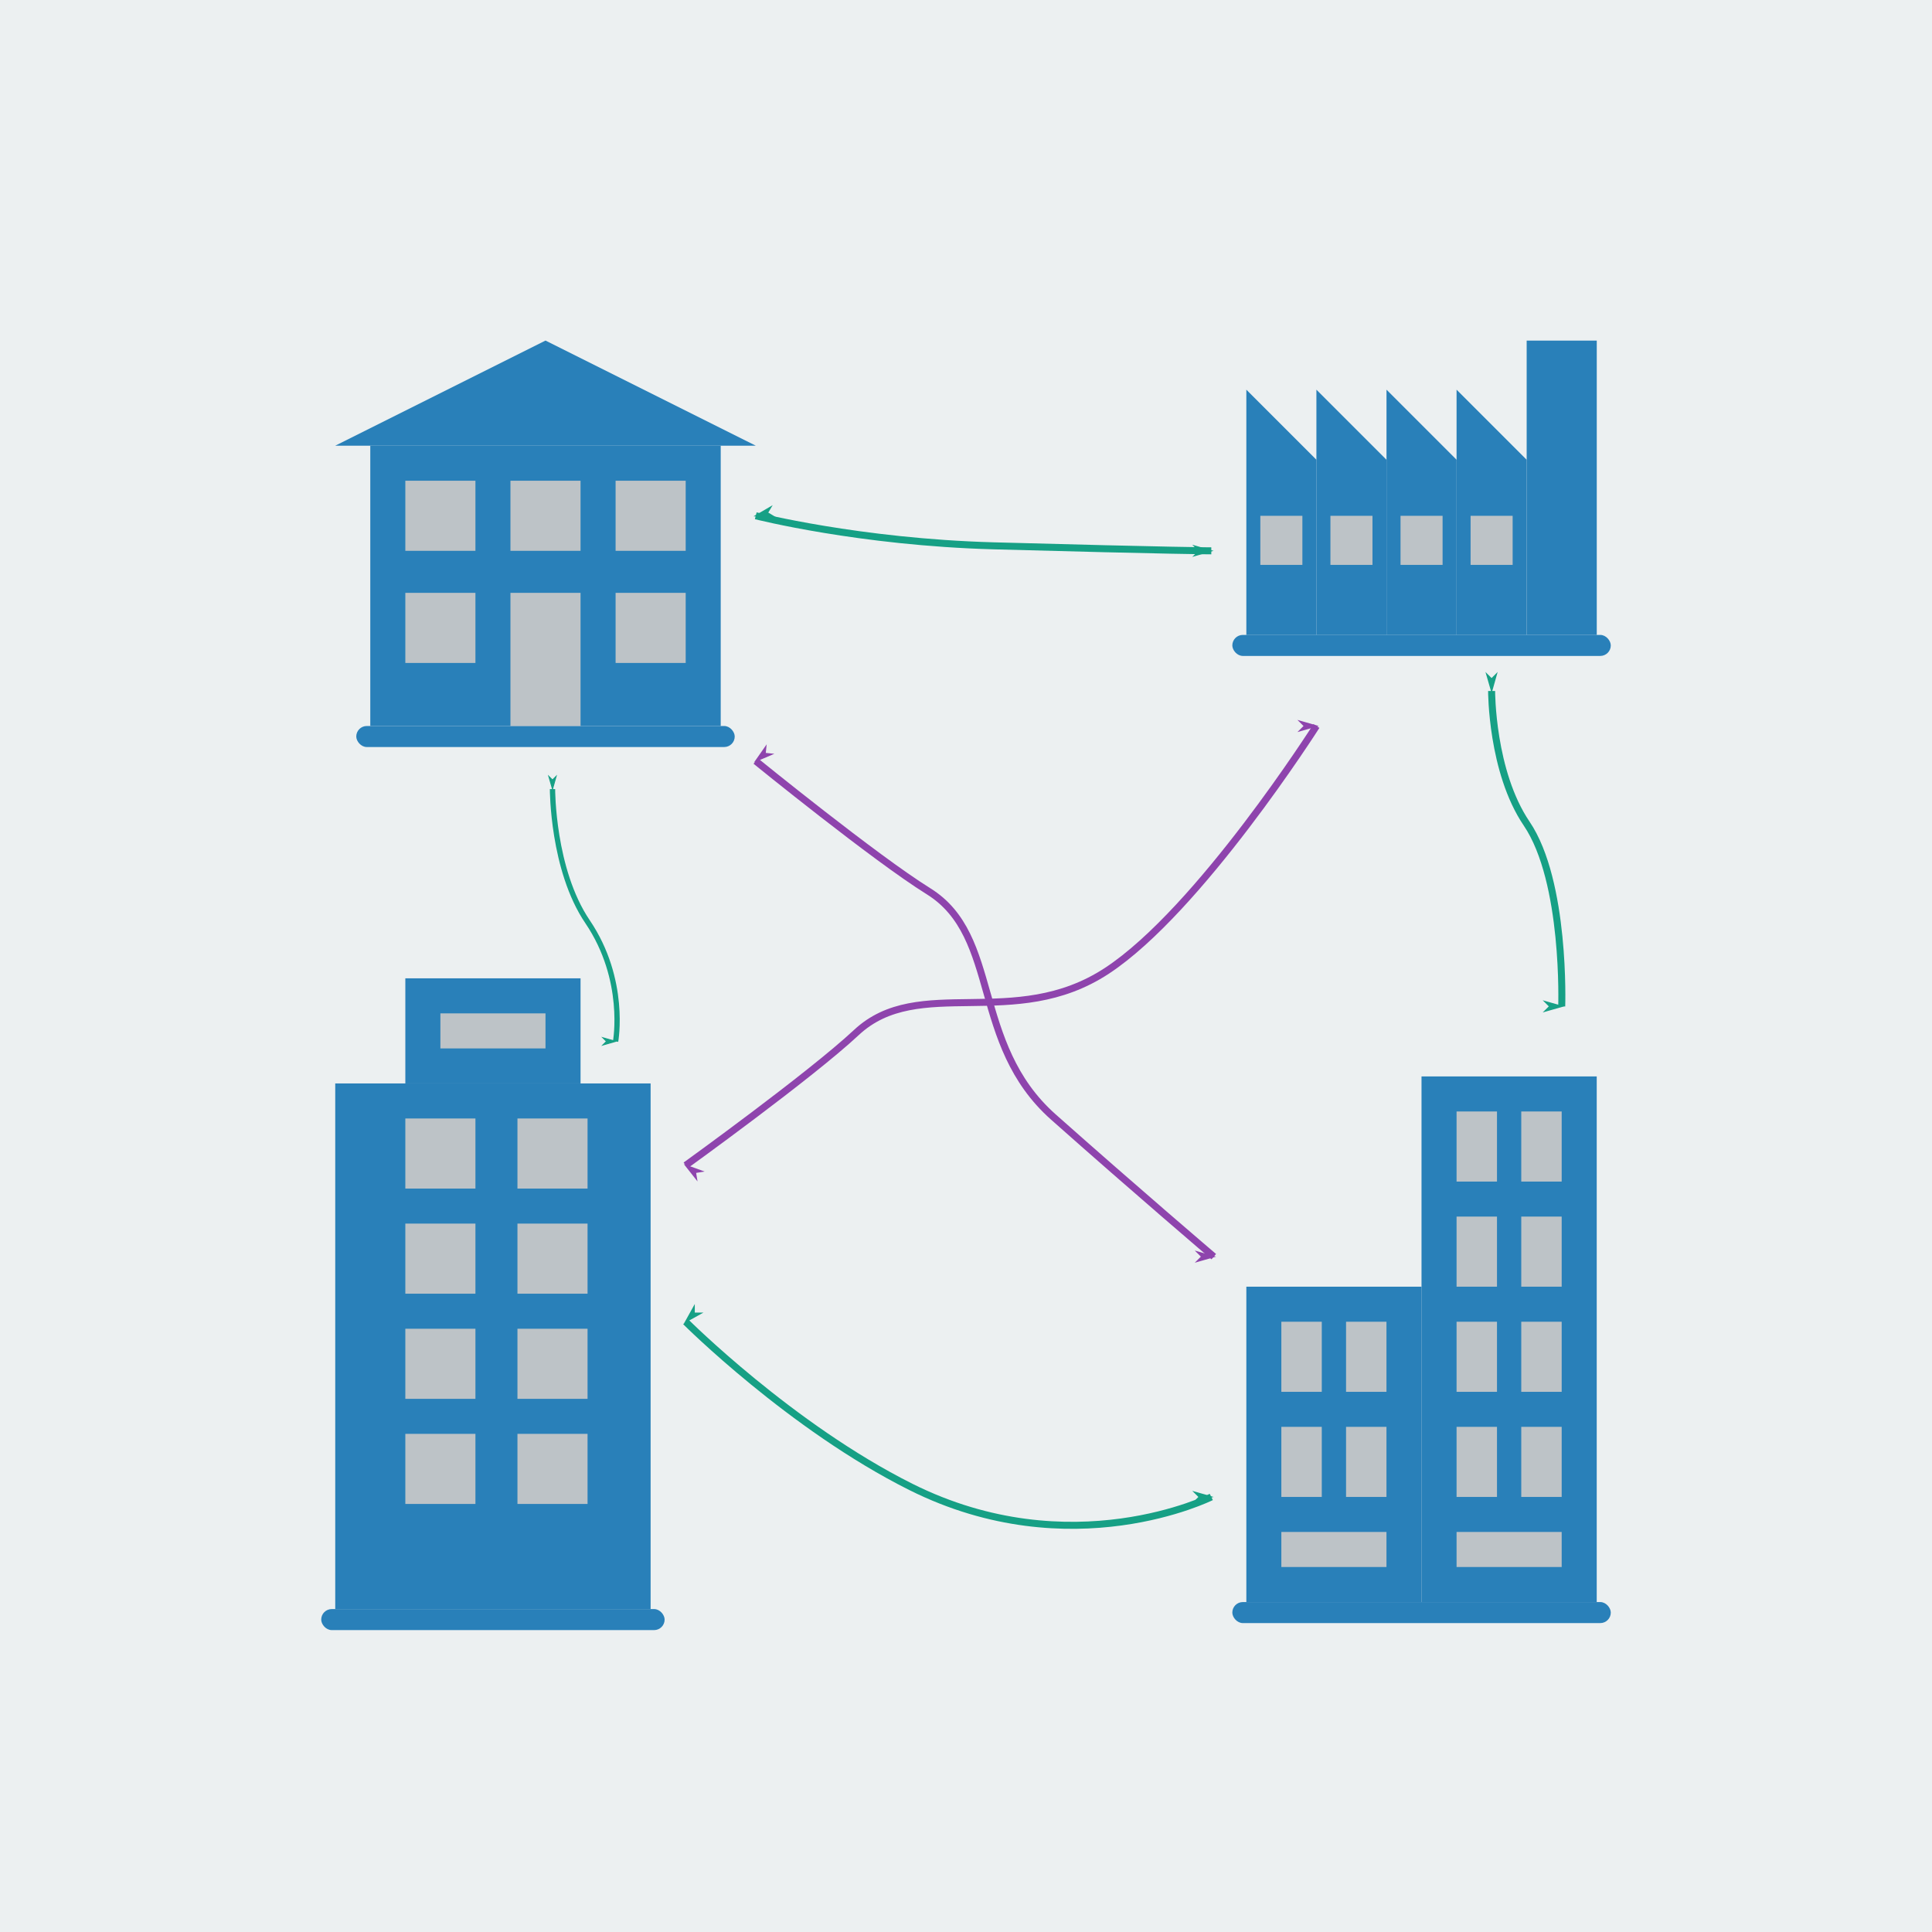 <?xml version="1.0" encoding="UTF-8" standalone="no"?>
<!-- Created with Inkscape (http://www.inkscape.org/) -->

<svg
   xmlns:dc="http://purl.org/dc/elements/1.1/"
   xmlns:cc="http://creativecommons.org/ns#"
   xmlns:rdf="http://www.w3.org/1999/02/22-rdf-syntax-ns#"
   xmlns:svg="http://www.w3.org/2000/svg"
   xmlns="http://www.w3.org/2000/svg"
   xmlns:sodipodi="http://sodipodi.sourceforge.net/DTD/sodipodi-0.dtd"
   xmlns:inkscape="http://www.inkscape.org/namespaces/inkscape"
   width="200"
   height="200"
   viewBox="0 0 52.917 52.917"
   version="1.1"
   id="svg8"
   inkscape:version="0.92.3 (2405546, 2018-03-11)"
   sodipodi:docname="icono.svg">
  <defs
     id="defs2">
    <marker
       inkscape:stockid="Arrow1Lend"
       orient="auto"
       refY="0.0"
       refX="0.0"
       id="marker6149"
       style="overflow:visible;"
       inkscape:isstock="true">
      <path
         id="path6147"
         d="M 0.0,0.0 L 5.0,-5.0 L -12.5,0.0 L 5.0,5.0 L 0.0,0.0 z "
         style="fill-rule:evenodd;stroke:#8e44ad;stroke-width:1pt;stroke-opacity:1;fill:#8e44ad;fill-opacity:1"
         transform="scale(0.8) rotate(180) translate(12.5,0)" />
    </marker>
    <marker
       inkscape:stockid="Arrow1Lstart"
       orient="auto"
       refY="0.0"
       refX="0.0"
       id="marker6067"
       style="overflow:visible"
       inkscape:isstock="true">
      <path
         id="path6065"
         d="M 0.0,0.0 L 5.0,-5.0 L -12.5,0.0 L 5.0,5.0 L 0.0,0.0 z "
         style="fill-rule:evenodd;stroke:#8e44ad;stroke-width:1pt;stroke-opacity:1;fill:#8e44ad;fill-opacity:1"
         transform="scale(0.8) translate(12.5,0)" />
    </marker>
    <marker
       inkscape:isstock="true"
       style="overflow:visible;"
       id="marker5209"
       refX="0.0"
       refY="0.0"
       orient="auto"
       inkscape:stockid="Arrow1Lend"
       inkscape:collect="always">
      <path
         transform="scale(0.8) rotate(180) translate(12.5,0)"
         style="fill-rule:evenodd;stroke:#8e44ad;stroke-width:1pt;stroke-opacity:1;fill:#8e44ad;fill-opacity:1"
         d="M 0.0,0.0 L 5.0,-5.0 L -12.5,0.0 L 5.0,5.0 L 0.0,0.0 z "
         id="path5207" />
    </marker>
    <marker
       inkscape:isstock="true"
       style="overflow:visible"
       id="marker5139"
       refX="0.0"
       refY="0.0"
       orient="auto"
       inkscape:stockid="Arrow1Lstart"
       inkscape:collect="always">
      <path
         transform="scale(0.8) translate(12.5,0)"
         style="fill-rule:evenodd;stroke:#8e44ad;stroke-width:1pt;stroke-opacity:1;fill:#8e44ad;fill-opacity:1"
         d="M 0.0,0.0 L 5.0,-5.0 L -12.5,0.0 L 5.0,5.0 L 0.0,0.0 z "
         id="path5137" />
    </marker>
    <marker
       inkscape:stockid="Arrow1Lend"
       orient="auto"
       refY="0.0"
       refX="0.0"
       id="marker4389"
       style="overflow:visible;"
       inkscape:isstock="true">
      <path
         id="path4387"
         d="M 0.0,0.0 L 5.0,-5.0 L -12.5,0.0 L 5.0,5.0 L 0.0,0.0 z "
         style="fill-rule:evenodd;stroke:#16a085;stroke-width:1pt;stroke-opacity:1;fill:#16a085;fill-opacity:1"
         transform="scale(0.8) rotate(180) translate(12.5,0)" />
    </marker>
    <marker
       inkscape:stockid="Arrow1Lstart"
       orient="auto"
       refY="0.0"
       refX="0.0"
       id="marker4331"
       style="overflow:visible"
       inkscape:isstock="true">
      <path
         id="path4329"
         d="M 0.0,0.0 L 5.0,-5.0 L -12.5,0.0 L 5.0,5.0 L 0.0,0.0 z "
         style="fill-rule:evenodd;stroke:#16a085;stroke-width:1pt;stroke-opacity:1;fill:#16a085;fill-opacity:1"
         transform="scale(0.8) translate(12.5,0)" />
    </marker>
    <marker
       inkscape:isstock="true"
       style="overflow:visible;"
       id="marker3161"
       refX="0.0"
       refY="0.0"
       orient="auto"
       inkscape:stockid="Arrow1Lend"
       inkscape:collect="always">
      <path
         transform="scale(0.8) rotate(180) translate(12.5,0)"
         style="fill-rule:evenodd;stroke:#16a085;stroke-width:1pt;stroke-opacity:1;fill:#16a085;fill-opacity:1"
         d="M 0.0,0.0 L 5.0,-5.0 L -12.5,0.0 L 5.0,5.0 L 0.0,0.0 z "
         id="path3159" />
    </marker>
    <marker
       inkscape:isstock="true"
       style="overflow:visible"
       id="marker3115"
       refX="0.0"
       refY="0.0"
       orient="auto"
       inkscape:stockid="Arrow1Lstart"
       inkscape:collect="always">
      <path
         transform="scale(0.8) translate(12.5,0)"
         style="fill-rule:evenodd;stroke:#16a085;stroke-width:1pt;stroke-opacity:1;fill:#16a085;fill-opacity:1"
         d="M 0.0,0.0 L 5.0,-5.0 L -12.5,0.0 L 5.0,5.0 L 0.0,0.0 z "
         id="path3113" />
    </marker>
    <marker
       inkscape:isstock="true"
       style="overflow:visible;"
       id="marker2233"
       refX="0.0"
       refY="0.0"
       orient="auto"
       inkscape:stockid="Arrow1Lend">
      <path
         transform="scale(0.8) rotate(180) translate(12.5,0)"
         style="fill-rule:evenodd;stroke:#16a085;stroke-width:1pt;stroke-opacity:1;fill:#16a085;fill-opacity:1"
         d="M 0.0,0.0 L 5.0,-5.0 L -12.5,0.0 L 5.0,5.0 L 0.0,0.0 z "
         id="path2231" />
    </marker>
    <marker
       inkscape:isstock="true"
       style="overflow:visible"
       id="marker2199"
       refX="0.0"
       refY="0.0"
       orient="auto"
       inkscape:stockid="Arrow1Lstart">
      <path
         transform="scale(0.8) translate(12.5,0)"
         style="fill-rule:evenodd;stroke:#16a085;stroke-width:1pt;stroke-opacity:1;fill:#16a085;fill-opacity:1"
         d="M 0.0,0.0 L 5.0,-5.0 L -12.5,0.0 L 5.0,5.0 L 0.0,0.0 z "
         id="path2197" />
    </marker>
    <marker
       inkscape:stockid="Arrow1Lend"
       orient="auto"
       refY="0.0"
       refX="0.0"
       id="Arrow1Lend"
       style="overflow:visible;"
       inkscape:isstock="true"
       inkscape:collect="always">
      <path
         id="path1642"
         d="M 0.0,0.0 L 5.0,-5.0 L -12.5,0.0 L 5.0,5.0 L 0.0,0.0 z "
         style="fill-rule:evenodd;stroke:#16a085;stroke-width:1pt;stroke-opacity:1;fill:#16a085;fill-opacity:1"
         transform="scale(0.8) rotate(180) translate(12.5,0)" />
    </marker>
    <marker
       inkscape:stockid="Arrow1Lstart"
       orient="auto"
       refY="0.0"
       refX="0.0"
       id="Arrow1Lstart"
       style="overflow:visible"
       inkscape:isstock="true"
       inkscape:collect="always">
      <path
         id="path1639"
         d="M 0.0,0.0 L 5.0,-5.0 L -12.5,0.0 L 5.0,5.0 L 0.0,0.0 z "
         style="fill-rule:evenodd;stroke:#16a085;stroke-width:1pt;stroke-opacity:1;fill:#16a085;fill-opacity:1"
         transform="scale(0.8) translate(12.5,0)" />
    </marker>
    <marker
       inkscape:stockid="Arrow2Lend"
       orient="auto"
       refY="0.0"
       refX="0.0"
       id="Arrow2Lend"
       style="overflow:visible;"
       inkscape:isstock="true">
      <path
         id="path1660"
         style="fill-rule:evenodd;stroke-width:0.625;stroke-linejoin:round;stroke:#16a085;stroke-opacity:1;fill:#16a085;fill-opacity:1"
         d="M 8.719,4.034 L -2.207,0.016 L 8.719,-4.002 C 6.973,-1.63 6.983,1.616 8.719,4.034 z "
         transform="scale(1.1) rotate(180) translate(1,0)" />
    </marker>
  </defs>
  <sodipodi:namedview
     id="base"
     pagecolor="#ffffff"
     bordercolor="#666666"
     borderopacity="1.0"
     inkscape:pageopacity="0.0"
     inkscape:pageshadow="2"
     inkscape:zoom="1.979899"
     inkscape:cx="-12.281606"
     inkscape:cy="108.03006"
     inkscape:document-units="mm"
     inkscape:current-layer="layer1"
     showgrid="false"
     units="px"
     inkscape:window-width="1366"
     inkscape:window-height="745"
     inkscape:window-x="-8"
     inkscape:window-y="-8"
     inkscape:window-maximized="1"
     showguides="false">
    <inkscape:grid
       type="xygrid"
       id="grid1505" />
  </sodipodi:namedview>
  <g
     inkscape:label="Capa 1"
     inkscape:groupmode="layer"
     id="layer1"
     transform="translate(0,-244.083)">
    <rect
       style="fill:#ecf0f1;fill-opacity:1;fill-rule:evenodd;stroke:none;stroke-width:2.16;stroke-linejoin:miter;stroke-miterlimit:4;stroke-dasharray:none;stroke-dashoffset:0;stroke-opacity:1"
       id="rect815"
       width="52.917"
       height="52.917"
       x="2.5687237e-008"
       y="244.083" />
    <path
       style="opacity:1;vector-effect:none;fill:#2980b9;fill-opacity:1;fill-rule:evenodd;stroke:none;stroke-width:0.384;stroke-linecap:butt;stroke-linejoin:miter;stroke-miterlimit:4;stroke-dasharray:none;stroke-dashoffset:0;stroke-opacity:1"
       d="m 34.137,254.756 1.92,1.92 v 4.799 h -1.92 z"
       id="rect1502"
       inkscape:connector-curvature="0"
       sodipodi:nodetypes="ccccc" />
    <path
       sodipodi:nodetypes="ccccc"
       inkscape:connector-curvature="0"
       id="path1507"
       d="m 36.056,254.756 1.92,1.92 v 4.799 H 36.056 Z"
       style="opacity:1;vector-effect:none;fill:#2980b9;fill-opacity:1;fill-rule:evenodd;stroke:none;stroke-width:0.384;stroke-linecap:butt;stroke-linejoin:miter;stroke-miterlimit:4;stroke-dasharray:none;stroke-dashoffset:0;stroke-opacity:1" />
    <path
       style="opacity:1;vector-effect:none;fill:#2980b9;fill-opacity:1;fill-rule:evenodd;stroke:none;stroke-width:0.384;stroke-linecap:butt;stroke-linejoin:miter;stroke-miterlimit:4;stroke-dasharray:none;stroke-dashoffset:0;stroke-opacity:1"
       d="m 37.976,254.756 1.92,1.92 v 4.799 h -1.92 z"
       id="path1509"
       inkscape:connector-curvature="0"
       sodipodi:nodetypes="ccccc" />
    <path
       sodipodi:nodetypes="ccccc"
       inkscape:connector-curvature="0"
       id="path1511"
       d="m 39.895,254.756 1.92,1.92 v 4.799 h -1.92 z"
       style="opacity:1;vector-effect:none;fill:#2980b9;fill-opacity:1;fill-rule:evenodd;stroke:none;stroke-width:0.384;stroke-linecap:butt;stroke-linejoin:miter;stroke-miterlimit:4;stroke-dasharray:none;stroke-dashoffset:0;stroke-opacity:1" />
    <path
       style="opacity:1;vector-effect:none;fill:#2980b9;fill-opacity:1;fill-rule:evenodd;stroke:none;stroke-width:0.384;stroke-linecap:butt;stroke-linejoin:miter;stroke-miterlimit:4;stroke-dasharray:none;stroke-dashoffset:0;stroke-opacity:1"
       d="m 41.815,253.412 h 1.92 l 5e-6,8.062 h -1.92 z"
       id="path1513"
       inkscape:connector-curvature="0"
       sodipodi:nodetypes="ccccc" />
    <rect
       style="opacity:1;vector-effect:none;fill:#bdc3c7;fill-opacity:1;fill-rule:evenodd;stroke:none;stroke-width:0.421;stroke-linecap:butt;stroke-linejoin:miter;stroke-miterlimit:4;stroke-dasharray:none;stroke-dashoffset:0;stroke-opacity:1"
       id="rect1515"
       width="1.152"
       height="1.344"
       x="34.52"
       y="258.211" />
    <rect
       y="258.211"
       x="36.44"
       height="1.344"
       width="1.152"
       id="rect1517"
       style="opacity:1;vector-effect:none;fill:#bdc3c7;fill-opacity:1;fill-rule:evenodd;stroke:none;stroke-width:0.421;stroke-linecap:butt;stroke-linejoin:miter;stroke-miterlimit:4;stroke-dasharray:none;stroke-dashoffset:0;stroke-opacity:1" />
    <rect
       style="opacity:1;vector-effect:none;fill:#bdc3c7;fill-opacity:1;fill-rule:evenodd;stroke:none;stroke-width:0.421;stroke-linecap:butt;stroke-linejoin:miter;stroke-miterlimit:4;stroke-dasharray:none;stroke-dashoffset:0;stroke-opacity:1"
       id="rect1519"
       width="1.152"
       height="1.344"
       x="38.36"
       y="258.211" />
    <rect
       y="258.211"
       x="40.279"
       height="1.344"
       width="1.152"
       id="rect1521"
       style="opacity:1;vector-effect:none;fill:#bdc3c7;fill-opacity:1;fill-rule:evenodd;stroke:none;stroke-width:0.421;stroke-linecap:butt;stroke-linejoin:miter;stroke-miterlimit:4;stroke-dasharray:none;stroke-dashoffset:0;stroke-opacity:1" />
    <rect
       style="opacity:1;vector-effect:none;fill:#2980b9;fill-opacity:1;fill-rule:evenodd;stroke:none;stroke-width:0.372;stroke-linecap:butt;stroke-linejoin:miter;stroke-miterlimit:4;stroke-dasharray:none;stroke-dashoffset:0;stroke-opacity:1"
       id="rect1523"
       width="8.638"
       height="14.397"
       x="9.182"
       y="273.758" />
    <rect
       style="opacity:1;vector-effect:none;fill:#bdc3c7;fill-opacity:1;fill-rule:evenodd;stroke:none;stroke-width:0.384;stroke-linecap:butt;stroke-linejoin:miter;stroke-miterlimit:4;stroke-dasharray:none;stroke-dashoffset:0;stroke-opacity:1"
       id="rect1525"
       width="1.92"
       height="1.92"
       x="11.102"
       y="274.718" />
    <rect
       y="274.718"
       x="14.173"
       height="1.92"
       width="1.92"
       id="rect1527"
       style="opacity:1;vector-effect:none;fill:#bdc3c7;fill-opacity:1;fill-rule:evenodd;stroke:none;stroke-width:0.384;stroke-linecap:butt;stroke-linejoin:miter;stroke-miterlimit:4;stroke-dasharray:none;stroke-dashoffset:0;stroke-opacity:1" />
    <rect
       y="277.597"
       x="11.102"
       height="1.92"
       width="1.92"
       id="rect1529"
       style="opacity:1;vector-effect:none;fill:#bdc3c7;fill-opacity:1;fill-rule:evenodd;stroke:none;stroke-width:0.384;stroke-linecap:butt;stroke-linejoin:miter;stroke-miterlimit:4;stroke-dasharray:none;stroke-dashoffset:0;stroke-opacity:1" />
    <rect
       style="opacity:1;vector-effect:none;fill:#bdc3c7;fill-opacity:1;fill-rule:evenodd;stroke:none;stroke-width:0.384;stroke-linecap:butt;stroke-linejoin:miter;stroke-miterlimit:4;stroke-dasharray:none;stroke-dashoffset:0;stroke-opacity:1"
       id="rect1531"
       width="1.92"
       height="1.92"
       x="14.173"
       y="277.597" />
    <rect
       style="opacity:1;vector-effect:none;fill:#bdc3c7;fill-opacity:1;fill-rule:evenodd;stroke:none;stroke-width:0.384;stroke-linecap:butt;stroke-linejoin:miter;stroke-miterlimit:4;stroke-dasharray:none;stroke-dashoffset:0;stroke-opacity:1"
       id="rect1543"
       width="1.92"
       height="1.92"
       x="11.102"
       y="280.477" />
    <rect
       y="280.477"
       x="14.173"
       height="1.92"
       width="1.92"
       id="rect1545"
       style="opacity:1;vector-effect:none;fill:#bdc3c7;fill-opacity:1;fill-rule:evenodd;stroke:none;stroke-width:0.384;stroke-linecap:butt;stroke-linejoin:miter;stroke-miterlimit:4;stroke-dasharray:none;stroke-dashoffset:0;stroke-opacity:1" />
    <rect
       y="283.356"
       x="11.102"
       height="1.92"
       width="1.92"
       id="rect1547"
       style="opacity:1;vector-effect:none;fill:#bdc3c7;fill-opacity:1;fill-rule:evenodd;stroke:none;stroke-width:0.384;stroke-linecap:butt;stroke-linejoin:miter;stroke-miterlimit:4;stroke-dasharray:none;stroke-dashoffset:0;stroke-opacity:1" />
    <rect
       style="opacity:1;vector-effect:none;fill:#bdc3c7;fill-opacity:1;fill-rule:evenodd;stroke:none;stroke-width:0.384;stroke-linecap:butt;stroke-linejoin:miter;stroke-miterlimit:4;stroke-dasharray:none;stroke-dashoffset:0;stroke-opacity:1"
       id="rect1549"
       width="1.92"
       height="1.92"
       x="14.173"
       y="283.356" />
    <rect
       style="opacity:1;vector-effect:none;fill:#2980b9;fill-opacity:1;fill-rule:evenodd;stroke:none;stroke-width:0.47;stroke-linecap:butt;stroke-linejoin:miter;stroke-miterlimit:4;stroke-dasharray:none;stroke-dashoffset:0;stroke-opacity:1"
       id="rect1551"
       width="4.799"
       height="2.879"
       x="11.102"
       y="270.879" />
    <rect
       style="opacity:1;vector-effect:none;fill:#bdc3c7;fill-opacity:1;fill-rule:evenodd;stroke:none;stroke-width:0.384;stroke-linecap:butt;stroke-linejoin:miter;stroke-miterlimit:4;stroke-dasharray:none;stroke-dashoffset:0;stroke-opacity:1"
       id="rect1553"
       width="2.879"
       height="0.96"
       x="12.062"
       y="271.839" />
    <rect
       y="273.566"
       x="38.935"
       height="14.397"
       width="4.799"
       id="rect1555"
       style="opacity:1;vector-effect:none;fill:#2980b9;fill-opacity:1;fill-rule:evenodd;stroke:none;stroke-width:0.277;stroke-linecap:butt;stroke-linejoin:miter;stroke-miterlimit:4;stroke-dasharray:none;stroke-dashoffset:0;stroke-opacity:1" />
    <rect
       y="274.526"
       x="39.895"
       height="1.92"
       width="1.107"
       id="rect1557"
       style="opacity:1;vector-effect:none;fill:#bdc3c7;fill-opacity:1;fill-rule:evenodd;stroke:none;stroke-width:0.292;stroke-linecap:butt;stroke-linejoin:miter;stroke-miterlimit:4;stroke-dasharray:none;stroke-dashoffset:0;stroke-opacity:1" />
    <rect
       style="opacity:1;vector-effect:none;fill:#bdc3c7;fill-opacity:1;fill-rule:evenodd;stroke:none;stroke-width:0.292;stroke-linecap:butt;stroke-linejoin:miter;stroke-miterlimit:4;stroke-dasharray:none;stroke-dashoffset:0;stroke-opacity:1"
       id="rect1559"
       width="1.107"
       height="1.92"
       x="41.667"
       y="274.526" />
    <rect
       style="opacity:1;vector-effect:none;fill:#bdc3c7;fill-opacity:1;fill-rule:evenodd;stroke:none;stroke-width:0.292;stroke-linecap:butt;stroke-linejoin:miter;stroke-miterlimit:4;stroke-dasharray:none;stroke-dashoffset:0;stroke-opacity:1"
       id="rect1561"
       width="1.107"
       height="1.92"
       x="39.895"
       y="277.405" />
    <rect
       y="277.405"
       x="41.667"
       height="1.92"
       width="1.107"
       id="rect1563"
       style="opacity:1;vector-effect:none;fill:#bdc3c7;fill-opacity:1;fill-rule:evenodd;stroke:none;stroke-width:0.292;stroke-linecap:butt;stroke-linejoin:miter;stroke-miterlimit:4;stroke-dasharray:none;stroke-dashoffset:0;stroke-opacity:1" />
    <rect
       y="280.285"
       x="39.895"
       height="1.92"
       width="1.107"
       id="rect1565"
       style="opacity:1;vector-effect:none;fill:#bdc3c7;fill-opacity:1;fill-rule:evenodd;stroke:none;stroke-width:0.292;stroke-linecap:butt;stroke-linejoin:miter;stroke-miterlimit:4;stroke-dasharray:none;stroke-dashoffset:0;stroke-opacity:1" />
    <rect
       style="opacity:1;vector-effect:none;fill:#bdc3c7;fill-opacity:1;fill-rule:evenodd;stroke:none;stroke-width:0.292;stroke-linecap:butt;stroke-linejoin:miter;stroke-miterlimit:4;stroke-dasharray:none;stroke-dashoffset:0;stroke-opacity:1"
       id="rect1567"
       width="1.107"
       height="1.92"
       x="41.667"
       y="280.285" />
    <rect
       style="opacity:1;vector-effect:none;fill:#bdc3c7;fill-opacity:1;fill-rule:evenodd;stroke:none;stroke-width:0.292;stroke-linecap:butt;stroke-linejoin:miter;stroke-miterlimit:4;stroke-dasharray:none;stroke-dashoffset:0;stroke-opacity:1"
       id="rect1569"
       width="1.107"
       height="1.92"
       x="39.895"
       y="283.164" />
    <rect
       y="283.164"
       x="41.667"
       height="1.92"
       width="1.107"
       id="rect1571"
       style="opacity:1;vector-effect:none;fill:#bdc3c7;fill-opacity:1;fill-rule:evenodd;stroke:none;stroke-width:0.292;stroke-linecap:butt;stroke-linejoin:miter;stroke-miterlimit:4;stroke-dasharray:none;stroke-dashoffset:0;stroke-opacity:1" />
    <rect
       style="opacity:1;vector-effect:none;fill:#2980b9;fill-opacity:1;fill-rule:evenodd;stroke:none;stroke-width:0.215;stroke-linecap:butt;stroke-linejoin:miter;stroke-miterlimit:4;stroke-dasharray:none;stroke-dashoffset:0;stroke-opacity:1"
       id="rect1591"
       width="4.799"
       height="8.638"
       x="34.137"
       y="279.325" />
    <rect
       style="opacity:1;vector-effect:none;fill:#bdc3c7;fill-opacity:1;fill-rule:evenodd;stroke:none;stroke-width:0.292;stroke-linecap:butt;stroke-linejoin:miter;stroke-miterlimit:4;stroke-dasharray:none;stroke-dashoffset:0;stroke-opacity:1"
       id="rect1601"
       width="1.107"
       height="1.92"
       x="35.096"
       y="280.285" />
    <rect
       y="280.285"
       x="36.868"
       height="1.92"
       width="1.107"
       id="rect1603"
       style="opacity:1;vector-effect:none;fill:#bdc3c7;fill-opacity:1;fill-rule:evenodd;stroke:none;stroke-width:0.292;stroke-linecap:butt;stroke-linejoin:miter;stroke-miterlimit:4;stroke-dasharray:none;stroke-dashoffset:0;stroke-opacity:1" />
    <rect
       y="283.164"
       x="35.096"
       height="1.92"
       width="1.107"
       id="rect1605"
       style="opacity:1;vector-effect:none;fill:#bdc3c7;fill-opacity:1;fill-rule:evenodd;stroke:none;stroke-width:0.292;stroke-linecap:butt;stroke-linejoin:miter;stroke-miterlimit:4;stroke-dasharray:none;stroke-dashoffset:0;stroke-opacity:1" />
    <rect
       style="opacity:1;vector-effect:none;fill:#bdc3c7;fill-opacity:1;fill-rule:evenodd;stroke:none;stroke-width:0.292;stroke-linecap:butt;stroke-linejoin:miter;stroke-miterlimit:4;stroke-dasharray:none;stroke-dashoffset:0;stroke-opacity:1"
       id="rect1607"
       width="1.107"
       height="1.92"
       x="36.868"
       y="283.164" />
    <rect
       style="opacity:1;vector-effect:none;fill:#bdc3c7;fill-opacity:1;fill-rule:evenodd;stroke:none;stroke-width:0.332;stroke-linecap:butt;stroke-linejoin:miter;stroke-miterlimit:4;stroke-dasharray:none;stroke-dashoffset:0;stroke-opacity:1"
       id="rect1609"
       width="2.879"
       height="0.96"
       x="35.096"
       y="286.043" />
    <rect
       y="286.043"
       x="39.895"
       height="0.96"
       width="2.879"
       id="rect1611"
       style="opacity:1;vector-effect:none;fill:#bdc3c7;fill-opacity:1;fill-rule:evenodd;stroke:none;stroke-width:0.332;stroke-linecap:butt;stroke-linejoin:miter;stroke-miterlimit:4;stroke-dasharray:none;stroke-dashoffset:0;stroke-opacity:1" />
    <rect
       style="opacity:1;vector-effect:none;fill:#2980b9;fill-opacity:1;fill-rule:evenodd;stroke:none;stroke-width:0.384;stroke-linecap:butt;stroke-linejoin:miter;stroke-miterlimit:4;stroke-dasharray:none;stroke-dashoffset:0;stroke-opacity:1"
       id="rect1613"
       width="10.366"
       height="0.576"
       x="33.753"
       y="287.963"
       ry="0.288" />
    <rect
       ry="0.288"
       y="288.155"
       x="8.798"
       height="0.576"
       width="9.406"
       id="rect1615"
       style="opacity:1;vector-effect:none;fill:#2980b9;fill-opacity:1;fill-rule:evenodd;stroke:none;stroke-width:0.366;stroke-linecap:butt;stroke-linejoin:miter;stroke-miterlimit:4;stroke-dasharray:none;stroke-dashoffset:0;stroke-opacity:1" />
    <path
       style="fill:#2980b9;fill-opacity:1;stroke:none;stroke-width:0.192px;stroke-linecap:butt;stroke-linejoin:miter;stroke-opacity:1"
       d="m 9.182,256.29 5.759,-2.879 5.759,2.879 z"
       id="path1617"
       inkscape:connector-curvature="0"
       sodipodi:nodetypes="cccc" />
    <rect
       style="opacity:1;vector-effect:none;fill:#2980b9;fill-opacity:1;fill-rule:evenodd;stroke:none;stroke-width:0.384;stroke-linecap:butt;stroke-linejoin:miter;stroke-miterlimit:4;stroke-dasharray:none;stroke-dashoffset:0;stroke-opacity:1"
       id="rect1619"
       width="9.598"
       height="7.678"
       x="10.142"
       y="256.29" />
    <rect
       style="opacity:1;vector-effect:none;fill:#2980b9;fill-opacity:1;fill-rule:evenodd;stroke:none;stroke-width:0.384;stroke-linecap:butt;stroke-linejoin:miter;stroke-miterlimit:4;stroke-dasharray:none;stroke-dashoffset:0;stroke-opacity:1"
       id="rect1621"
       width="10.366"
       height="0.576"
       x="9.758"
       y="263.968"
       ry="0.288" />
    <rect
       y="257.25"
       x="11.102"
       height="1.92"
       width="1.92"
       id="rect1623"
       style="opacity:1;vector-effect:none;fill:#bdc3c7;fill-opacity:1;fill-rule:evenodd;stroke:none;stroke-width:0.384;stroke-linecap:butt;stroke-linejoin:miter;stroke-miterlimit:4;stroke-dasharray:none;stroke-dashoffset:0;stroke-opacity:1" />
    <rect
       style="opacity:1;vector-effect:none;fill:#bdc3c7;fill-opacity:1;fill-rule:evenodd;stroke:none;stroke-width:0.384;stroke-linecap:butt;stroke-linejoin:miter;stroke-miterlimit:4;stroke-dasharray:none;stroke-dashoffset:0;stroke-opacity:1"
       id="rect1625"
       width="1.92"
       height="1.92"
       x="13.981"
       y="257.25" />
    <rect
       y="257.25"
       x="16.861"
       height="1.92"
       width="1.92"
       id="rect1627"
       style="opacity:1;vector-effect:none;fill:#bdc3c7;fill-opacity:1;fill-rule:evenodd;stroke:none;stroke-width:0.384;stroke-linecap:butt;stroke-linejoin:miter;stroke-miterlimit:4;stroke-dasharray:none;stroke-dashoffset:0;stroke-opacity:1" />
    <rect
       style="opacity:1;vector-effect:none;fill:#bdc3c7;fill-opacity:1;fill-rule:evenodd;stroke:none;stroke-width:0.384;stroke-linecap:butt;stroke-linejoin:miter;stroke-miterlimit:4;stroke-dasharray:none;stroke-dashoffset:0;stroke-opacity:1"
       id="rect1629"
       width="1.92"
       height="1.92"
       x="11.102"
       y="260.321" />
    <rect
       y="260.321"
       x="13.981"
       height="3.647"
       width="1.92"
       id="rect1631"
       style="opacity:1;vector-effect:none;fill:#bdc3c7;fill-opacity:1;fill-rule:evenodd;stroke:none;stroke-width:0.529;stroke-linecap:butt;stroke-linejoin:miter;stroke-miterlimit:4;stroke-dasharray:none;stroke-dashoffset:0;stroke-opacity:1" />
    <rect
       style="opacity:1;vector-effect:none;fill:#bdc3c7;fill-opacity:1;fill-rule:evenodd;stroke:none;stroke-width:0.384;stroke-linecap:butt;stroke-linejoin:miter;stroke-miterlimit:4;stroke-dasharray:none;stroke-dashoffset:0;stroke-opacity:1"
       id="rect1633"
       width="1.92"
       height="1.92"
       x="16.861"
       y="260.321" />
    <rect
       ry="0.288"
       y="261.473"
       x="33.753"
       height="0.576"
       width="10.366"
       id="rect1635"
       style="opacity:1;vector-effect:none;fill:#2980b9;fill-opacity:1;fill-rule:evenodd;stroke:none;stroke-width:0.384;stroke-linecap:butt;stroke-linejoin:miter;stroke-miterlimit:4;stroke-dasharray:none;stroke-dashoffset:0;stroke-opacity:1" />
    <path
       style="fill:none;stroke:#16a085;stroke-width:0.192;stroke-linecap:butt;stroke-linejoin:miter;stroke-miterlimit:4;stroke-dasharray:none;stroke-opacity:1;marker-start:url(#Arrow1Lstart);marker-end:url(#Arrow1Lend)"
       d="m 40.855,263.009 c 0,0 -0.006,2.207 0.96,3.633 1.076,1.59 0.96,5.005 0.96,5.005"
       id="path1637"
       inkscape:connector-curvature="0"
       sodipodi:nodetypes="csc" />
    <path
       sodipodi:nodetypes="csc"
       inkscape:connector-curvature="0"
       id="path2195"
       d="m 15.133,265.696 c 0,0 -0.006,2.207 0.96,3.633 1.076,1.59 0.768,3.277 0.768,3.277"
       style="fill:none;stroke:#16a085;stroke-width:0.145;stroke-linecap:butt;stroke-linejoin:miter;stroke-miterlimit:4;stroke-dasharray:none;stroke-opacity:1;marker-start:url(#marker2199);marker-end:url(#marker2233)" />
    <path
       sodipodi:nodetypes="csc"
       inkscape:connector-curvature="0"
       id="path3111"
       d="m 18.78,280.285 c 0,0 2.879,2.879 6.17,4.525 4.388,2.194 8.227,0.274 8.227,0.274"
       style="fill:none;stroke:#16a085;stroke-width:0.192;stroke-linecap:butt;stroke-linejoin:miter;stroke-miterlimit:4;stroke-dasharray:none;stroke-opacity:1;marker-start:url(#marker3115);marker-end:url(#marker3161)" />
    <path
       style="fill:none;stroke:#16a085;stroke-width:0.192;stroke-linecap:butt;stroke-linejoin:miter;stroke-miterlimit:4;stroke-dasharray:none;stroke-opacity:1;marker-start:url(#marker4331);marker-end:url(#marker4389)"
       d="m 20.7,258.21 c 0,0 2.835,0.722 6.513,0.823 5.005,0.137 5.964,0.137 5.964,0.137"
       id="path4327"
       inkscape:connector-curvature="0"
       sodipodi:nodetypes="csc" />
    <path
       sodipodi:nodetypes="cssc"
       inkscape:connector-curvature="0"
       id="path5135"
       d="m 20.7,264.928 c 0,0 3.267,2.656 4.73,3.565 1.988,1.234 1.155,4.171 3.42,6.183 2.265,2.012 4.395,3.826 4.395,3.826"
       style="fill:none;stroke:#8e44ad;stroke-width:0.192;stroke-linecap:butt;stroke-linejoin:miter;stroke-miterlimit:4;stroke-dasharray:none;stroke-opacity:1;marker-start:url(#marker5139);marker-end:url(#marker5209)" />
    <path
       style="fill:none;stroke:#8e44ad;stroke-width:0.192;stroke-linecap:butt;stroke-linejoin:miter;stroke-miterlimit:4;stroke-dasharray:none;stroke-opacity:1;marker-start:url(#marker6067);marker-end:url(#marker6149)"
       d="m 18.78,276.002 c 0,0 3.416,-2.461 4.675,-3.638 1.71,-1.598 4.328,-0.028 6.861,-1.69 2.533,-1.662 5.741,-6.706 5.741,-6.706"
       id="path6063"
       inkscape:connector-curvature="0"
       sodipodi:nodetypes="cssc" />
  </g>
</svg>
